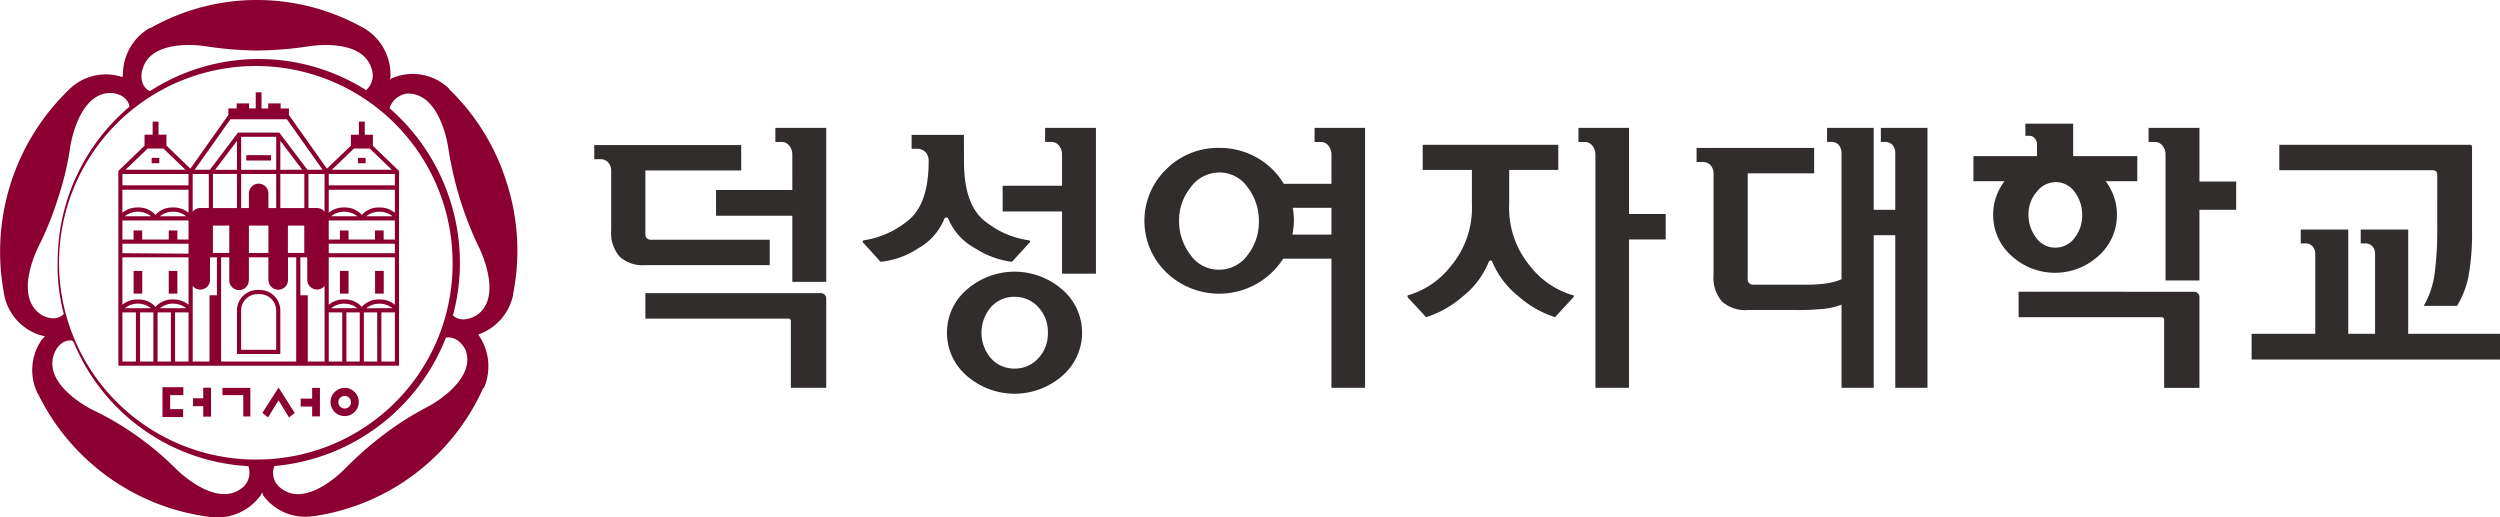 <svg xmlns="http://www.w3.org/2000/svg" xmlns:xlink="http://www.w3.org/1999/xlink" width="189.468" height="39.207" viewBox="0 0 189.468 39.207">
  <defs>
    <clipPath id="clip-path">
      <rect id="사각형_3708" data-name="사각형 3708" width="189.468" height="39.206" fill="none"/>
    </clipPath>
  </defs>
  <g id="그룹_2373" data-name="그룹 2373" transform="translate(0 0)">
    <g id="그룹_2372" data-name="그룹 2372" transform="translate(0 0)" clip-path="url(#clip-path)">
      <path id="패스_3490" data-name="패스 3490" d="M38.424,13.92A16.773,16.773,0,0,0,34.01,6.728h.035a3.974,3.974,0,0,0-3.992-.93c-.141.035-.282.107-.388.143l-.107.108a1.6,1.6,0,0,0,.036-.393,4.073,4.073,0,0,0-2.048-3.543l-.071-.036A16.48,16.48,0,0,0,19.489,0a16.287,16.287,0,0,0-8.054,2.112h-.071A4.073,4.073,0,0,0,9.315,5.655l-.035.178H9.245a3.962,3.962,0,0,0-3.957.9l-.034.035a17.058,17.058,0,0,0-4.945,15.5v.036a4,4,0,0,0,2.684,3.078l.423.109-.247.249a4.036,4.036,0,0,0-.317,4.08l.035.036a16.838,16.838,0,0,0,13.176,9.34,4.065,4.065,0,0,0,3.71-1.681.478.478,0,0,1,.108-.179l.07.215a3.94,3.94,0,0,0,3.708,1.575h.071a16.7,16.7,0,0,0,12.9-9.736l.034.037a4.144,4.144,0,0,0-.42-4.074,4.06,4.06,0,0,0,2.645-3.012v-.072a16.8,16.8,0,0,0-.459-8.339M10.8,5.261c.671-2.47,4.8-1.753,4.8-1.753a27.232,27.232,0,0,0,3.885.321,27.527,27.527,0,0,0,3.922-.321s4.1-.717,4.769,1.753a1.455,1.455,0,0,1-.434,1.569l.01.006-.071.036c.022-.013.041-.028.061-.042a15.2,15.2,0,0,0-16.382.077l-.071-.036c-.846-.5-.494-1.61-.494-1.61M3.1,23.834C.98,22.4,2.922,18.681,2.922,18.681a24.394,24.394,0,0,0,1.484-3.687,22.29,22.29,0,0,0,.917-3.864s.6-4.187,3.145-4.079c0,0,1.13.035,1.343,1v.036A15.332,15.332,0,0,0,4.371,19.9a13.76,13.76,0,0,0,.458,3.865l-.035.072c-.706.643-1.7,0-1.7,0M18.36,36.967c-1.979,1.61-4.946-1.36-4.946-1.36a23.152,23.152,0,0,0-3-2.542,22.015,22.015,0,0,0-3.391-2s-3.78-1.826-2.932-4.223c0,0,.353-1.11,1.342-1.038l.142.108a15.21,15.21,0,0,0,13.176,9.412h.07a1.485,1.485,0,0,1-.458,1.646m1.223-2.143A14.913,14.913,0,1,1,34.3,19.913a14.817,14.817,0,0,1-14.72,14.912m12.872-4.013A22.677,22.677,0,0,0,29.1,32.925,26.978,26.978,0,0,0,26.167,35.5s-2.9,3.076-4.875,1.5a1.408,1.408,0,0,1-.531-1.575l.035-.107a15.4,15.4,0,0,0,13-9.734c.988-.143,1.484.93,1.484.93.881,2.363-2.827,4.295-2.827,4.295m3.638-6.906s-1.024.679-1.766,0a14.993,14.993,0,0,0,.53-4.009A15.538,15.538,0,0,0,29.522,8.2a1.612,1.612,0,0,1,1.343-1.109c2.544-.071,3.109,4.115,3.109,4.115a27.272,27.272,0,0,0,.883,3.865,26.064,26.064,0,0,0,1.448,3.685s1.908,3.759-.212,5.155" transform="translate(0 0)" fill="#8b0030"/>
      <path id="패스_3491" data-name="패스 3491" d="M27.664,62.766v-.6H26.082v2.261h1.567v-.6h-.984V62.766Z" transform="translate(-13.769 -32.819)" fill="#8b0030"/>
      <path id="패스_3492" data-name="패스 3492" d="M31.764,62.242v.8h-.772v.6h.772v.793h.591V62.242Z" transform="translate(-16.362 -32.859)" fill="#8b0030"/>
      <path id="패스_3493" data-name="패스 3493" d="M37.825,64.433h-.536V62.82H35.71v-.554h2.115Z" transform="translate(-18.852 -32.872)" fill="#8b0030"/>
      <path id="패스_3494" data-name="패스 3494" d="M44.575,64.143l-.434.339-.793-1.3-.794,1.3-.431-.339,1.227-1.924Z" transform="translate(-22.238 -32.847)" fill="#8b0030"/>
      <path id="패스_3495" data-name="패스 3495" d="M49.139,62.273v.814H48.27v.6h.869v.747h.591v-2.16Z" transform="translate(-25.483 -32.876)" fill="#8b0030"/>
      <path id="패스_3496" data-name="패스 3496" d="M53.065,63.35a1.07,1.07,0,1,0,1.071-1.083,1.077,1.077,0,0,0-1.071,1.083m.591,0a.479.479,0,1,1,.48.485.482.482,0,0,1-.48-.485" transform="translate(-28.015 -32.872)" fill="#8b0030"/>
      <path id="패스_3497" data-name="패스 3497" d="M39.54,24.91v.406h1.875V24.91H39.54Z" transform="translate(-20.874 -13.151)" fill="#8b0030"/>
      <rect id="사각형_3702" data-name="사각형 3702" width="0.656" height="1.721" transform="translate(10.125 20.531)" fill="#8b0030"/>
      <rect id="사각형_3703" data-name="사각형 3703" width="0.656" height="1.721" transform="translate(12.788 20.531)" fill="#8b0030"/>
      <rect id="사각형_3704" data-name="사각형 3704" width="0.583" height="0.406" transform="translate(11.493 11.965)" fill="#8b0030"/>
      <rect id="사각형_3705" data-name="사각형 3705" width="0.656" height="1.721" transform="translate(28.426 20.531)" fill="#8b0030"/>
      <rect id="사각형_3706" data-name="사각형 3706" width="0.656" height="1.721" transform="translate(25.761 20.531)" fill="#8b0030"/>
      <rect id="사각형_3707" data-name="사각형 3707" width="0.583" height="0.406" transform="translate(27.129 11.965)" fill="#8b0030"/>
      <path id="패스_3498" data-name="패스 3498" d="M38.284,18.872v-.84h-.616v-.991h-.446v.991h-.606v.83L34.8,20.606l-2.878-4.065h0v-.5h-.631v-.38h-.94v.38h-.509V14.818h-.438v1.219H28.9v-.38h-.94v.38h-.631v.5h0l-2.878,4.065-1.813-1.744v-.83h-.6v-.991h-.447v.991h-.615v.84l-1.983,1.907V35.54H40.266V20.779Zm-1.438.21h1.2l1.67,1.606H35.175c.448-.429,1.161-1.116,1.671-1.606m-1.908,1.926H39.95v.863H34.938ZM39.95,22.2v1.749a1.744,1.744,0,0,0-1.174-.4,1.689,1.689,0,0,0-1.332.561,1.688,1.688,0,0,0-1.332-.561,1.751,1.751,0,0,0-1.175.4V22.2Zm-.179,2.013h-1.99a1.6,1.6,0,0,1,1.99,0m-2.663,0h-1.99a1.6,1.6,0,0,1,1.99,0m-4.02-.622H31.269V21.007h1.818Zm-1.818-2.9V18.5c.423.558,1.295,1.708,1.655,2.186Zm-1.644,6.305h-.739V24.92h1.478v2.074Zm1.328-6.305H28.3v-2.5h2.656Zm-1.328.32h1.328v2.58h-.589v-1.11a.739.739,0,1,0-1.478,0v1.11H28.3v-2.58Zm-1.643-.32H26.326L27.982,18.5Zm0,2.9H26.163V21.007h1.818ZM27.4,26.994h-1.24V24.919H27.4Zm4.443-2.074h1.24v2.074h-1.24Zm2.775-1.054a.733.733,0,0,0-.574-.278H33.4v-2.58h1.22ZM27.488,16.86h4.275c.075.1,1.977,2.793,2.71,3.828h-1.15l-2.133-2.816H28.061l-2.132,2.816H24.778c.732-1.035,2.636-3.724,2.71-3.828m-1.64,4.148v2.58H25.2a.733.733,0,0,0-.574.278V21.008Zm-4.64-1.926h1.2l1.67,1.606H19.538l1.67-1.606M19.3,21.008h5.012v.863H19.3ZM24.312,22.2v1.749a1.746,1.746,0,0,0-1.174-.4,1.693,1.693,0,0,0-1.333.561,1.685,1.685,0,0,0-1.331-.561,1.749,1.749,0,0,0-1.175.4V22.2Zm-.179,2.013h-1.99a1.6,1.6,0,0,1,1.99,0m-2.663,0H19.48a1.6,1.6,0,0,1,1.99,0M20.324,35.22H19.3V31.5h1.023Zm-.844-4.039a1.6,1.6,0,0,1,1.99,0Zm2.168,4.039H20.638V31.5h1.011Zm1.328,0H21.964V31.5h1.013Zm-.833-4.039a1.6,1.6,0,0,1,1.99,0Zm2.169,4.039H23.291V31.5h1.022Zm0-4.3a1.742,1.742,0,0,0-1.174-.4,1.69,1.69,0,0,0-1.333.561,1.682,1.682,0,0,0-1.331-.561,1.746,1.746,0,0,0-1.175.4V27.326h5.012Zm0-3.871-5.012-.04v-.713h5.012Zm0-1.073h-.845v-.687h-.656v.687H20.8v-.687h-.655v.687H19.3V24.529h5.012Zm.316,3.516a.731.731,0,0,0,.574.278.743.743,0,0,0,.738-.727h0V27.326h.523V30.2H25.9V35.22H24.629Zm7.843,5.73H26.78V27.326H27.4v1.637a.714.714,0,0,0,0,.078.74.74,0,1,0,1.479,0h.007V27.326h1.478v1.715h.008a.739.739,0,1,0,1.478,0,.715.715,0,0,0,0-.078V27.326h.624Zm.875,0V30.2h-.559V27.326h.523v1.715a.743.743,0,0,0,.738.727.731.731,0,0,0,.574-.278v5.73Zm2.614,0H34.938V31.5H35.96Zm-.843-4.039a1.6,1.6,0,0,1,1.99,0Zm2.169,4.039H36.274V31.5h1.013Zm1.326,0H37.6V31.5h1.011Zm-.832-4.039a1.6,1.6,0,0,1,1.99,0ZM39.95,35.22H38.927V31.5H39.95Zm0-4.3a1.742,1.742,0,0,0-1.174-.4,1.686,1.686,0,0,0-1.332.561,1.685,1.685,0,0,0-1.332-.561,1.746,1.746,0,0,0-1.175.4V27.326H39.95Zm0-3.91H34.938v-.714H39.95Zm0-1.034H39.1v-.687h-.656v.687H36.439v-.687h-.655v.687h-.846V24.529H39.95Z" transform="translate(-10.023 -7.823)" fill="#8b0030"/>
      <path id="패스_3499" data-name="패스 3499" d="M39.686,46.552a1.563,1.563,0,0,0-1.643,1.533v3.322H41.33V48.095a1.566,1.566,0,0,0-1.644-1.543m1.328,4.535H38.358V48.095a1.241,1.241,0,0,1,1.32-1.224l.008-.155.008.155a1.244,1.244,0,0,1,1.32,1.234Z" transform="translate(-20.084 -24.576)" fill="#8b0030"/>
      <path id="패스_3500" data-name="패스 3500" d="M96.683,23.779a.934.934,0,0,0-.214-.621.788.788,0,0,0-.642-.256H95.4V21.83h11.136v1.927H99.275v4.82a.39.39,0,0,0,.406.428H108.7v1.927H99.251a2.613,2.613,0,0,1-1.926-.644,2.75,2.75,0,0,1-.642-2.013Zm15.869,9.272a.407.407,0,0,1,.429.429v6.747H110.3V35.194a.216.216,0,0,0-.053-.161.219.219,0,0,0-.161-.053H99.275V33.051ZM110.41,22.516a1.056,1.056,0,0,0-.213-.62.738.738,0,0,0-.642-.3h-.429v-1.07h3.855V32.2h-2.57V27.184h-5.781V25.235h5.781Z" transform="translate(-50.363 -10.836)" fill="#302d2c"/>
      <path id="패스_3501" data-name="패스 3501" d="M146.169,23.073q0,3.425,1.732,4.636a6.754,6.754,0,0,0,3.17,1.337c.072.016.106.041.106.076a.132.132,0,0,1-.042.1l-1.328,1.456a6.637,6.637,0,0,1-2.793-1.027,4.52,4.52,0,0,1-2.024-2.206.166.166,0,0,0-.161-.128.162.162,0,0,0-.161.128,4.483,4.483,0,0,1-1.98,2.217,6.285,6.285,0,0,1-2.838,1.017l-1.328-1.456a.1.1,0,0,1-.031-.1c.007-.035.038-.06.095-.076a6.876,6.876,0,0,0,3.181-1.37q1.723-1.219,1.724-4.6v-.086a.928.928,0,0,0-.225-.61.833.833,0,0,0-.675-.267H142.2V21.058h3.964ZM144.882,36.05a4.26,4.26,0,0,0,1.5,3.266,5.5,5.5,0,0,0,7.24,0,4.309,4.309,0,0,0,0-6.531,5.5,5.5,0,0,0-7.24,0,4.262,4.262,0,0,0-1.5,3.265m7.644,0a2.709,2.709,0,0,1-.737,1.95,2.392,2.392,0,0,1-1.788.771,2.361,2.361,0,0,1-1.78-.771,2.978,2.978,0,0,1,0-3.9A2.359,2.359,0,0,1,150,33.33a2.391,2.391,0,0,1,1.788.771,2.705,2.705,0,0,1,.737,1.948M153.6,24.914h-4.5v1.95h4.5v4.71h2.569V20.525h-3.853v1.07h.428a.735.735,0,0,1,.642.3,1.049,1.049,0,0,1,.214.62Z" transform="translate(-73.111 -10.836)" fill="#302d2c"/>
      <path id="패스_3502" data-name="패스 3502" d="M197.9,24.765V22.516a1.055,1.055,0,0,0-.214-.62.735.735,0,0,0-.641-.3h-.426v-1.07h3.828v19.7H197.9V30.44h-3.656a5.769,5.769,0,0,1-8.862,1.038,5.437,5.437,0,0,1,0-7.817,5.529,5.529,0,0,1,4.009-1.616,5.634,5.634,0,0,1,2.875.749,5.5,5.5,0,0,1,2.019,1.97Zm-10.647.245a3.942,3.942,0,0,0-.9,2.561,4.159,4.159,0,0,0,.854,2.569,2.6,2.6,0,0,0,2.159,1.135,2.634,2.634,0,0,0,2.181-1.113,4.069,4.069,0,0,0,.855-2.55,4.191,4.191,0,0,0-.845-2.569,2.592,2.592,0,0,0-2.169-1.135,2.681,2.681,0,0,0-2.138,1.1m7.717,1.576c.029.156.05.317.065.482s.022.33.022.5a4.171,4.171,0,0,1-.034.535c-.021.17-.047.343-.075.514H197.9V26.585Z" transform="translate(-96.993 -10.836)" fill="#302d2c"/>
      <path id="패스_3503" data-name="패스 3503" d="M227.11,23.714V21.809h10.279v1.906h-3.724v2.57a6.88,6.88,0,0,0,1.606,4.742,6.367,6.367,0,0,0,3.192,2.174c.07.015.107.037.107.065a.209.209,0,0,1-.043.107l-1.39,1.5a7.741,7.741,0,0,1-2.722-1.543,6.6,6.6,0,0,1-2.013-2.612c-.028-.087-.075-.133-.139-.138s-.118.036-.161.138a6.388,6.388,0,0,1-1.992,2.612,7.682,7.682,0,0,1-2.741,1.543l-1.391-1.5a.3.3,0,0,1-.021-.107c0-.027.029-.05.086-.065a6.364,6.364,0,0,0,3.19-2.183,6.881,6.881,0,0,0,1.606-4.733v-2.57Zm18.418,3.34v1.928h-2.784V40.226H240.2V22.516a1.06,1.06,0,0,0-.216-.62.735.735,0,0,0-.642-.3h-.428v-1.07h3.832v6.53Z" transform="translate(-119.288 -10.836)" fill="#302d2c"/>
      <path id="패스_3504" data-name="패스 3504" d="M287.433,26.736V22.473a1.038,1.038,0,0,0-.182-.62.777.777,0,0,0-.676-.258h-.235V20.526h3.533v19.7h-2.441V28.663H285.8V40.227h-2.441v-6.3a5.435,5.435,0,0,1-1.4.321,20.294,20.294,0,0,1-2.066.084h-3.663a2.619,2.619,0,0,1-1.927-.642,2.751,2.751,0,0,1-.642-2.011V23.993a.944.944,0,0,0-.215-.621.79.79,0,0,0-.642-.256h-.429V22.046h8.91v1.927h-5.034v8.01a.407.407,0,0,0,.118.32.414.414,0,0,0,.291.108h4.089A9.368,9.368,0,0,0,282.3,32.3a4.293,4.293,0,0,0,1.059-.3v-9.53a1.045,1.045,0,0,0-.183-.62.772.772,0,0,0-.676-.258h-.235V20.526H285.8v6.21Z" transform="translate(-143.796 -10.836)" fill="#302d2c"/>
      <path id="패스_3505" data-name="패스 3505" d="M318.538,25.389a4.256,4.256,0,0,1,.633-1.179h-2.356v-1.9h4.818v-.9a.626.626,0,0,0-.183-.461.516.516,0,0,0-.352-.183h-.344v-.921h3.621v2.464h4.861v1.9h-2.4a4.331,4.331,0,0,1,.633,1.179,4.089,4.089,0,0,1,.224,1.349,4.131,4.131,0,0,1-1.382,3.118,4.877,4.877,0,0,1-6.618,0,4.12,4.12,0,0,1-1.381-3.118,4.041,4.041,0,0,1,.224-1.349m14.98,7.2a.4.4,0,0,1,.429.427v6.853h-2.676v-5.14a.212.212,0,0,0-.055-.16.214.214,0,0,0-.16-.054H320.24V32.586Zm-11.906-7.572a2.586,2.586,0,0,0-.622,1.724,2.808,2.808,0,0,0,.578,1.745,1.756,1.756,0,0,0,1.457.759,1.777,1.777,0,0,0,1.455-.736,2.727,2.727,0,0,0,.58-1.725,2.831,2.831,0,0,0-.568-1.756,1.737,1.737,0,0,0-1.446-.749,1.833,1.833,0,0,0-1.434.738m15.119-.782v2.142h-2.784v5.353h-2.57V22.156a1.05,1.05,0,0,0-.213-.62.74.74,0,0,0-.642-.3h-.43V20.165h3.855v4.068Z" transform="translate(-167.256 -10.475)" fill="#302d2c"/>
      <path id="패스_3506" data-name="패스 3506" d="M380.3,37.57v1.95H361.475V37.57H366.3V31.534a.851.851,0,0,0-.205-.591.7.7,0,0,0-.547-.225H365.2V29.669h3.6v7.9h2.034V31.534a.854.854,0,0,0-.2-.591.7.7,0,0,0-.547-.225h-.342V29.669h3.6v7.9Zm-4.755-11.992a.46.46,0,0,0-.084-.321.5.5,0,0,0-.343-.085H363.576V23.244h14.393a.248.248,0,0,1,.17.044.253.253,0,0,1,.043.17V29.69a18.781,18.781,0,0,1-.255,3.45,6.949,6.949,0,0,1-.88,2.311h-2.527a6.586,6.586,0,0,0,.824-2.42,25.193,25.193,0,0,0,.2-3.577Z" transform="translate(-190.833 -12.271)" fill="#302d2c"/>
    </g>
  </g>
</svg>
